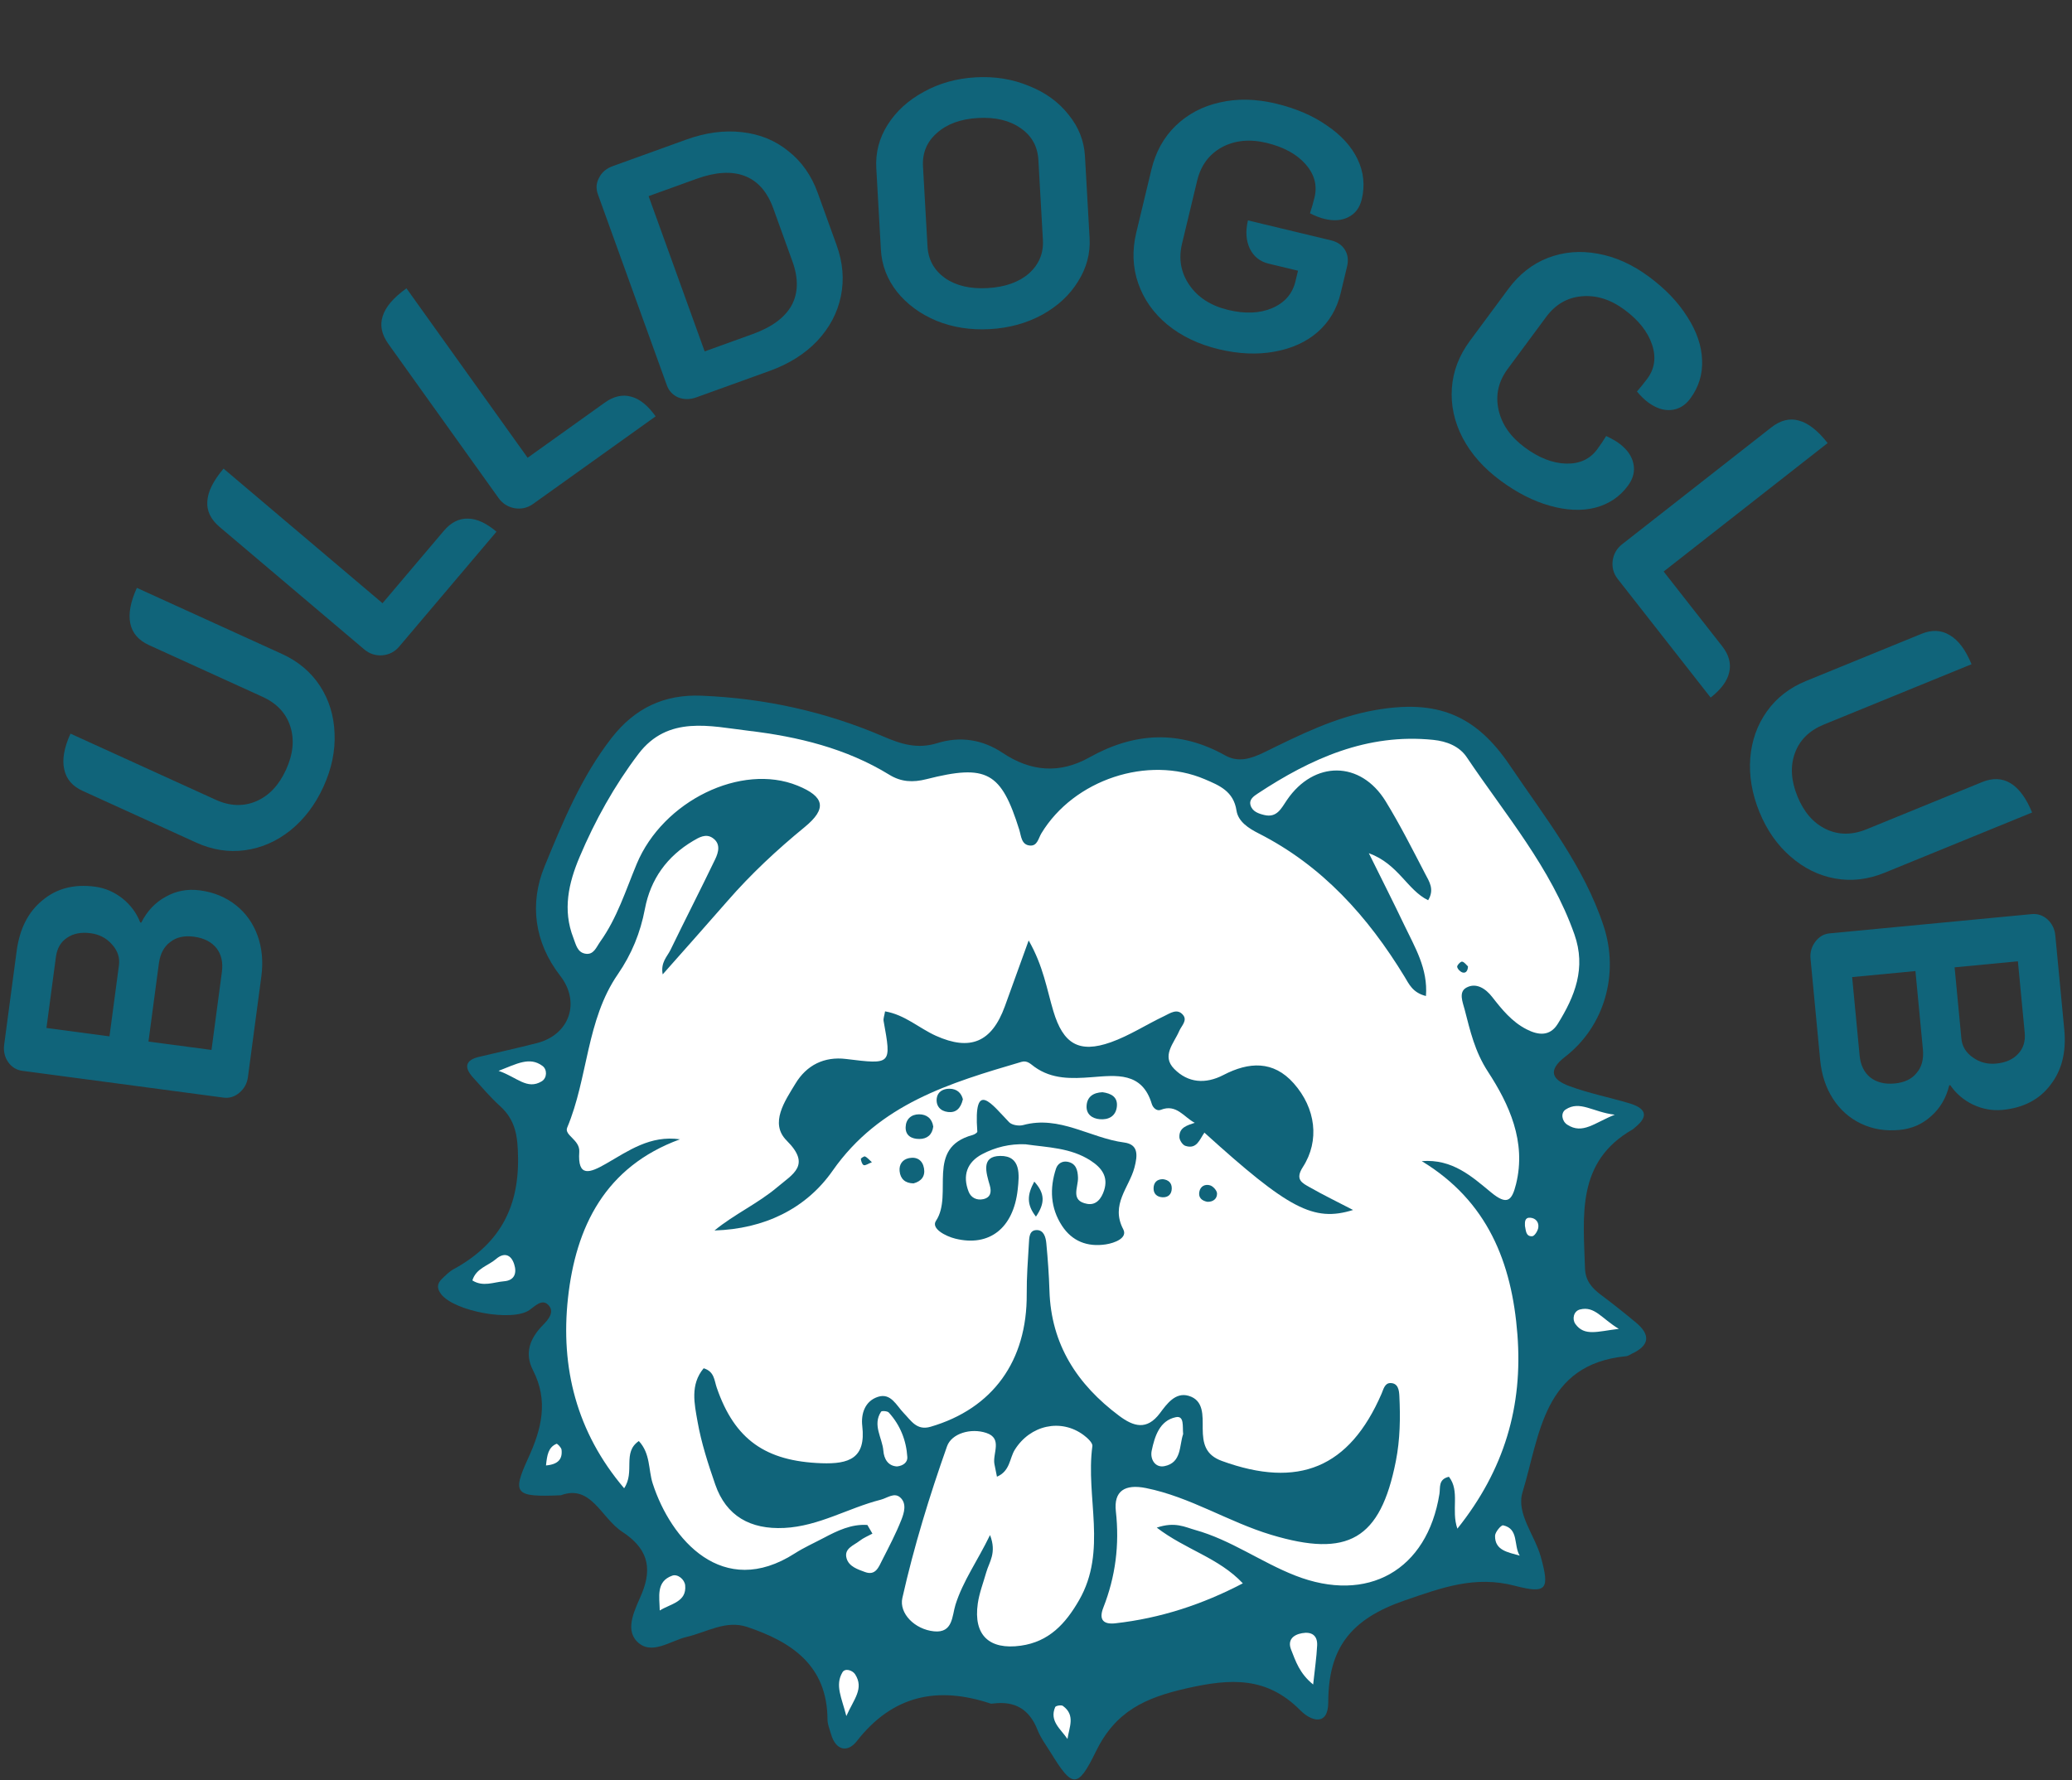 <svg width="348" height="299" viewBox="0 0 348 299" fill="none" xmlns="http://www.w3.org/2000/svg">
<rect x="0" y="0" width="348" height="299" fill="#333333" stroke="none"/>
<g clip-path="url(#clip0_5_811)">
<path fill-rule="evenodd" clip-rule="evenodd" d="M94.203 251.172C86.484 251.502 85.956 250.962 88.712 244.944C90.959 240.039 92.157 235.326 89.525 230.19C88.041 227.294 88.987 224.811 91.231 222.536C92.016 221.74 93.341 220.281 91.968 219.09C90.959 218.214 89.859 219.402 88.924 220.057C86.043 222.075 76.329 220.285 74.096 217.401C73.32 216.399 73.412 215.599 74.243 214.803C74.843 214.228 75.445 213.603 76.16 213.212C83.555 209.167 87.12 203.281 87.01 194.534C86.965 190.848 86.618 188.17 83.936 185.748C82.334 184.301 80.936 182.626 79.475 181.028C77.933 179.342 78.073 178.094 80.477 177.522C83.713 176.752 86.963 176.043 90.184 175.216C95.694 173.802 97.523 168.329 94.084 163.904C89.73 158.301 88.904 151.76 91.46 145.538C94.531 138.063 97.624 130.501 102.719 123.955C106.676 118.873 111.635 116.61 117.837 116.863C128.41 117.293 138.629 119.53 148.349 123.71C151.363 125.007 154.087 125.865 157.419 124.83C161.212 123.651 164.981 124.183 168.403 126.471C173.088 129.603 177.949 130.04 182.966 127.229C190.505 123.004 198.07 122.583 205.773 126.893C207.975 128.125 210.102 127.468 212.383 126.348C218.343 123.423 224.28 120.45 230.977 119.277C241.24 117.479 247.794 119.978 253.592 128.579C259.433 137.243 266.038 145.473 269.352 155.607C271.971 163.617 269.473 172.417 262.859 177.524C259.774 179.906 260.825 181.424 263.565 182.438C266.832 183.647 270.29 184.328 273.639 185.324C276.193 186.083 277.152 187.345 274.611 189.382C274.481 189.486 274.374 189.626 274.231 189.706C264.694 195.128 265.941 204.235 266.205 213.038C266.268 215.123 267.372 216.379 268.909 217.524C270.911 219.017 272.865 220.578 274.783 222.177C277.283 224.263 277.023 226.037 274.057 227.403C273.754 227.542 273.462 227.78 273.15 227.81C259.166 229.147 258.643 241.05 255.714 250.665C254.621 254.25 257.777 257.862 258.788 261.529C260.279 266.944 259.832 267.787 254.426 266.376C247.752 264.634 242.273 266.648 235.915 268.841C226.839 271.971 223.103 276.846 223.085 285.943C223.077 289.993 220.237 289.157 218.395 287.298C212.775 281.63 206.763 281.911 199.325 283.597C192.263 285.198 187.336 287.478 184.041 294.248C180.969 300.562 180.085 300.271 176.499 294.446C175.714 293.171 174.784 291.942 174.244 290.566C172.887 287.107 170.446 285.694 166.823 286.154C166.659 286.175 166.476 286.197 166.326 286.147C157.426 283.193 149.912 284.778 143.91 292.468C142.347 294.471 140.352 294.053 139.564 291.26C139.338 290.459 138.985 289.648 138.982 288.839C138.938 279.774 132.983 275.805 125.486 273.291C121.909 272.092 118.699 274.176 115.355 274.961C112.544 275.62 109.36 278.179 106.971 275.717C104.867 273.547 106.757 270.189 107.78 267.725C109.708 263.078 108.548 259.956 104.492 257.296C100.941 254.968 99.284 249.279 94.203 251.172Z" fill="#10647A"/>
<path fill-rule="evenodd" clip-rule="evenodd" d="M145.678 256.161C143.002 255.981 140.653 257.114 138.329 258.346C136.714 259.201 135.029 259.95 133.495 260.933C121.375 268.706 112.661 258.598 109.623 249.194C108.877 246.883 109.272 244.192 107.294 242.064C104.473 243.995 106.705 247.211 104.825 249.994C96.807 240.556 94.127 229.695 95.391 218.073C96.694 206.093 101.626 195.98 114.202 191.379C109.208 190.662 105.548 193.318 101.803 195.468C99.086 197.028 96.985 197.853 97.29 193.486C97.432 191.459 94.718 190.707 95.262 189.413C98.782 181.034 98.452 171.37 103.766 163.654C106.092 160.276 107.556 156.682 108.312 152.691C109.263 147.678 112.021 143.856 116.416 141.249C117.422 140.652 118.552 139.987 119.681 140.754C121.092 141.712 120.679 143.171 120.106 144.359C117.656 149.45 115.076 154.479 112.611 159.563C112.06 160.698 110.928 161.645 111.301 163.675C115.09 159.387 118.661 155.392 122.18 151.351C126.124 146.821 130.488 142.752 135.135 138.944C138.931 135.833 138.506 133.819 133.942 131.965C124.507 128.131 111.356 134.514 106.936 145.125C105.084 149.571 103.65 154.208 100.803 158.186C100.144 159.106 99.721 160.466 98.274 160.194C96.946 159.944 96.723 158.63 96.3 157.544C94.469 152.842 95.488 148.345 97.343 143.96C99.945 137.807 103.184 131.983 107.218 126.657C112.189 120.095 119.346 121.998 125.729 122.755C133.972 123.732 142.125 125.689 149.381 130.151C151.342 131.357 153.314 131.464 155.587 130.887C165.768 128.304 168.153 129.681 171.193 139.392C171.516 140.425 171.524 141.951 173.033 142.036C174.237 142.104 174.409 140.8 174.904 139.982C180.366 130.955 192.799 126.828 202.334 130.89C204.79 131.936 207.18 132.905 207.674 136.157C207.961 138.041 209.754 139.16 211.392 139.993C222.102 145.434 229.745 153.964 235.89 164.048C236.641 165.28 237.244 166.748 239.493 167.309C239.851 162.692 237.609 159.08 235.841 155.367C234.085 151.676 232.23 148.031 229.9 143.316C234.898 145.148 236.324 149.499 239.861 151.221C240.975 149.384 240.022 148.052 239.377 146.81C237.239 142.696 235.146 138.543 232.724 134.596C228.528 127.759 220.689 127.717 216.145 134.39C215.197 135.783 214.47 137.409 212.354 136.907C211.386 136.677 210.327 136.326 210.027 135.242C209.764 134.29 210.567 133.743 211.257 133.288C220.194 127.395 229.639 123.15 240.723 124.282C242.977 124.512 245.106 125.349 246.341 127.189C252.816 136.83 260.475 145.739 264.426 156.947C266.427 162.621 264.501 167.37 261.629 171.989C260.315 174.102 258.385 173.931 256.366 172.889C253.914 171.623 252.256 169.57 250.606 167.455C249.527 166.07 247.934 165.003 246.286 165.9C244.925 166.642 245.675 168.354 245.993 169.58C246.932 173.184 247.679 176.6 249.917 180.037C253.451 185.464 256.386 191.766 254.629 198.888C253.928 201.727 253.129 202.512 250.441 200.302C247.22 197.653 243.961 194.64 238.788 195.044C249.861 201.769 253.923 212.086 254.856 224.174C255.784 236.183 252.69 246.868 244.773 256.781C243.689 253.665 245.246 250.483 243.353 248.064C241.533 248.482 241.929 249.875 241.762 250.926C239.713 263.78 229.692 269.433 217.512 264.649C211.78 262.397 206.726 258.67 200.735 257.002C199.026 256.525 197.361 255.566 194.283 256.608C199.16 260.341 204.681 261.654 208.738 265.966C201.955 269.519 194.885 271.831 187.334 272.679C185.419 272.894 184.471 272.175 185.313 270.028C187.354 264.828 188.04 259.489 187.413 253.871C187.031 250.444 188.934 249.25 192.482 249.965C199.925 251.464 206.306 255.649 213.502 257.814C226.399 261.694 231.832 258.633 234.437 245.441C235.155 241.803 235.207 238.162 235.028 234.499C234.981 233.534 234.828 232.33 233.528 232.324C232.565 232.319 232.36 233.371 232.035 234.121C226.64 246.557 218.096 250.092 205.228 245.411C202.419 244.39 202.015 242.459 201.999 239.96C201.985 237.822 202.217 235.218 199.628 234.466C197.403 233.82 195.983 235.821 194.816 237.381C192.62 240.315 190.391 239.639 187.971 237.83C180.931 232.569 176.537 225.855 176.26 216.816C176.178 214.155 175.983 211.495 175.734 208.845C175.643 207.877 175.333 206.644 174.161 206.626C172.827 206.605 172.864 207.931 172.806 208.877C172.633 211.7 172.423 214.529 172.442 217.354C172.521 228.614 166.738 236.617 156.282 239.668C153.967 240.343 153.031 238.647 151.782 237.36C150.556 236.098 149.633 233.929 147.453 234.639C145.288 235.344 144.58 237.448 144.823 239.547C145.451 244.961 142.604 245.958 137.955 245.79C128.617 245.452 123.385 241.855 120.375 233.081C119.958 231.867 119.986 230.379 118.183 229.84C115.883 232.584 116.634 235.835 117.157 238.801C117.789 242.383 118.931 245.901 120.124 249.352C121.964 254.677 126.034 256.939 131.707 256.662C137.536 256.377 142.461 253.308 147.917 251.922C149.01 251.644 150.186 250.646 151.187 251.533C152.329 252.547 151.854 254.114 151.39 255.292C150.477 257.607 149.311 259.827 148.178 262.049C147.592 263.198 147.08 264.724 145.293 264.071C144.066 263.623 142.59 263.15 142.19 261.782C141.702 260.11 143.384 259.612 144.37 258.832C145.009 258.326 145.803 258.014 146.527 257.615C146.243 257.129 145.96 256.645 145.678 256.161Z" fill="white"/>
<path fill-rule="evenodd" clip-rule="evenodd" d="M166.28 257.856C164.152 262.244 161.733 265.569 160.477 269.559C159.886 271.439 160.071 274.348 156.878 274.03C153.6 273.702 150.979 270.983 151.554 268.429C153.496 259.799 156.108 251.286 159.06 242.94C159.818 240.797 163.047 239.829 165.659 240.703C168.422 241.628 166.692 244.125 167.014 245.914C167.126 246.538 167.262 247.157 167.442 248.054C169.667 247.103 169.546 244.962 170.433 243.537C173.009 239.393 178.186 238.204 182.02 241.077C182.641 241.542 183.542 242.369 183.468 242.915C182.306 251.505 186.021 260.491 181.232 268.804C178.96 272.748 176.196 275.774 171.444 276.44C166.139 277.184 163.467 274.661 164.221 269.37C164.475 267.581 165.156 265.851 165.65 264.097C166.129 262.395 167.441 260.855 166.28 257.856Z" fill="white"/>
<path fill-rule="evenodd" clip-rule="evenodd" d="M198.713 240.89C198.044 242.825 198.492 245.699 195.57 246.282C194.027 246.591 193.129 245.125 193.432 243.677C193.939 241.258 194.766 238.627 197.481 238.057C198.95 237.747 198.583 239.661 198.713 240.89Z" fill="white"/>
<path fill-rule="evenodd" clip-rule="evenodd" d="M150.648 246.33C149.12 246.244 148.472 245.035 148.366 243.71C148.189 241.513 146.494 239.38 147.981 237.131C148.098 236.954 149.044 237.02 149.275 237.273C151.199 239.389 152.214 241.947 152.391 244.774C152.442 245.607 151.726 246.225 150.648 246.33Z" fill="white"/>
<path fill-rule="evenodd" clip-rule="evenodd" d="M220.55 282.958C218.24 281.084 217.609 279.025 216.846 277.105C216.221 275.531 217.128 274.619 218.682 274.339C220.303 274.049 221.303 274.722 221.219 276.405C221.118 278.439 220.815 280.462 220.55 282.958Z" fill="white"/>
<path fill-rule="evenodd" clip-rule="evenodd" d="M79.339 215.085C79.955 213.037 81.981 212.637 83.303 211.495C84.612 210.364 85.81 210.659 86.357 212.356C86.84 213.853 86.421 215.086 84.657 215.226C82.923 215.364 81.134 216.221 79.339 215.085Z" fill="white"/>
<path fill-rule="evenodd" clip-rule="evenodd" d="M271.206 187.247C267.8 188.595 265.821 190.606 263.233 188.926C262.297 188.319 262.099 186.94 262.946 186.381C265.36 184.788 267.526 186.824 271.206 187.247Z" fill="white"/>
<path fill-rule="evenodd" clip-rule="evenodd" d="M83.738 179.88C86.84 178.68 88.957 177.45 91.119 179.057C91.932 179.661 91.895 181.088 90.98 181.641C88.517 183.128 86.82 180.929 83.738 179.88Z" fill="white"/>
<path fill-rule="evenodd" clip-rule="evenodd" d="M110.806 270.527C110.773 268.231 110.138 265.653 112.914 264.673C113.824 264.353 114.981 265.303 115.078 266.308C115.348 269.104 112.664 269.381 110.806 270.527Z" fill="white"/>
<path fill-rule="evenodd" clip-rule="evenodd" d="M271.885 223.219C268.304 223.644 266.124 224.523 264.593 222.402C264.01 221.592 264.283 220.234 265.369 219.962C267.837 219.34 268.988 221.478 271.885 223.219Z" fill="white"/>
<path fill-rule="evenodd" clip-rule="evenodd" d="M142.145 288.26C141.369 285.188 140.203 283.101 141.489 280.916C141.94 280.151 143.195 280.576 143.627 281.255C145.149 283.648 143.415 285.4 142.145 288.26Z" fill="white"/>
<path fill-rule="evenodd" clip-rule="evenodd" d="M255.241 261.313C253.297 260.745 251.052 260.465 251.1 257.975C251.112 257.35 252.126 256.15 252.459 256.222C255.127 256.805 254.181 259.575 255.241 261.313Z" fill="white"/>
<path fill-rule="evenodd" clip-rule="evenodd" d="M179.288 292.112C178.164 290.439 176.207 289.118 177.224 286.75C177.32 286.526 178.246 286.362 178.511 286.553C180.676 288.113 179.562 290.157 179.288 292.112Z" fill="white"/>
<path fill-rule="evenodd" clip-rule="evenodd" d="M91.701 246.163C91.885 244.417 92.08 243.125 93.468 242.527C93.596 242.471 94.272 243.148 94.314 243.528C94.488 245.072 93.768 245.989 91.701 246.163Z" fill="white"/>
<path fill-rule="evenodd" clip-rule="evenodd" d="M256.12 205.915C256.097 205.243 256.09 204.487 257.01 204.551C257.957 204.616 258.5 205.339 258.36 206.228C258.274 206.77 257.737 207.631 257.351 207.66C256.257 207.74 256.284 206.689 256.12 205.915Z" fill="white"/>
<path fill-rule="evenodd" clip-rule="evenodd" d="M200.66 188.605C198.847 187.673 197.589 185.373 194.958 186.428C194.305 186.691 193.648 186.106 193.442 185.421C191.814 180.005 187.452 180.631 183.355 180.943C179.971 181.202 176.688 181.318 173.762 179.218C173.105 178.747 172.532 178.087 171.568 178.37C159.53 181.912 147.703 185.417 139.836 196.663C135.342 203.086 128.302 206.445 120.003 206.694C123.316 203.966 127.286 202.178 130.554 199.415C133.179 197.194 136.27 195.727 132.134 191.603C129.198 188.676 131.834 184.936 133.618 181.993C135.471 178.936 138.411 177.431 142.104 177.886C149.743 178.826 149.733 178.842 148.407 171.52C148.329 171.09 148.535 170.608 148.651 169.887C152.003 170.466 154.376 172.725 157.193 173.991C162.941 176.572 166.558 175.101 168.766 169.048C169.999 165.668 171.214 162.28 172.768 157.977C175.231 162.279 175.813 166.175 176.919 169.861C178.565 175.346 181.217 176.981 186.583 175.072C189.689 173.966 192.521 172.108 195.523 170.684C196.507 170.217 197.73 169.308 198.7 170.495C199.467 171.433 198.423 172.318 198.051 173.19C197.175 175.245 195.039 177.338 197.203 179.544C199.536 181.923 202.468 182.14 205.489 180.572C209.728 178.372 213.848 178.096 217.289 181.98C220.986 186.153 221.684 191.603 218.821 196.039C217.448 198.166 218.717 198.72 219.985 199.442C222.251 200.734 224.603 201.872 227.255 203.25C220.611 205.315 216.419 203.059 202.286 190.26C201.078 190.364 200.512 189.835 200.66 188.605Z" fill="#10647A"/>
<path fill-rule="evenodd" clip-rule="evenodd" d="M172.212 192.214C169.629 192.112 167.189 192.703 164.97 193.868C162.408 195.213 161.617 197.463 162.689 200.187C163.088 201.2 164.059 201.67 165.143 201.432C166.403 201.154 166.553 200.204 166.237 199.115C165.623 196.998 164.723 194.206 167.997 194.171C171.507 194.133 171.204 197.354 170.924 199.85C170.198 206.329 166.148 209.47 160.453 208.067C158.778 207.655 156.348 206.355 157.198 205.079C160.179 200.6 155.35 192.816 163.368 190.652C163.668 190.571 164.157 190.261 164.144 190.089C163.479 181.123 166.597 185.524 169.488 188.51C169.957 188.994 171.132 189.182 171.838 188.989C177.959 187.313 183.106 191.169 188.795 191.915C191.206 192.231 191.09 194.021 190.532 196.133C189.647 199.487 186.469 202.339 188.655 206.497C189.42 207.952 187.238 208.804 185.701 209.033C182.621 209.494 180.059 208.502 178.357 205.887C176.421 202.914 176.267 199.639 177.357 196.315C177.637 195.461 178.408 194.975 179.315 195.153C180.727 195.43 181.008 196.557 181.053 197.801C181.113 199.443 179.701 201.701 182.595 202.224C184.151 202.505 185.012 201.283 185.44 199.949C186.173 197.658 185.024 196.157 183.186 194.963C179.825 192.778 175.957 192.752 172.212 192.214Z" fill="#10647A"/>
<path fill-rule="evenodd" clip-rule="evenodd" d="M185.168 183.469C186.619 183.664 187.787 184.27 187.574 185.948C187.374 187.523 186.163 188.134 184.693 188.002C183.431 187.889 182.434 187.174 182.494 185.797C182.563 184.222 183.639 183.529 185.168 183.469Z" fill="#10647A"/>
<path fill-rule="evenodd" clip-rule="evenodd" d="M156.743 189.238C156.574 190.617 155.715 191.318 154.413 191.323C153.148 191.327 152.057 190.798 152.106 189.323C152.15 187.985 153.052 187.176 154.368 187.18C155.637 187.186 156.54 187.873 156.743 189.238Z" fill="#10647A"/>
<path fill-rule="evenodd" clip-rule="evenodd" d="M153.433 198.782C152.033 198.763 151.222 198.043 151.092 196.719C150.983 195.608 151.573 194.762 152.672 194.538C154.012 194.267 154.959 194.905 155.192 196.26C155.423 197.609 154.718 198.443 153.433 198.782Z" fill="#10647A"/>
<path fill-rule="evenodd" clip-rule="evenodd" d="M161.721 184.654C161.345 186.223 160.546 186.942 159.236 186.795C157.924 186.647 157.158 185.751 157.334 184.46C157.48 183.39 158.405 182.872 159.477 182.883C160.796 182.897 161.478 183.672 161.721 184.654Z" fill="#10647A"/>
<path fill-rule="evenodd" clip-rule="evenodd" d="M200.66 188.602C201.202 189.153 201.743 189.705 202.286 190.257C201.478 191.394 201.014 193.12 199.079 192.476C198.62 192.324 198.101 191.536 198.083 191.023C198.024 189.352 199.439 189.036 200.66 188.602Z" fill="#10647A"/>
<path fill-rule="evenodd" clip-rule="evenodd" d="M173.99 204.367C172.382 202.316 172.523 200.672 173.712 198.484C175.548 200.496 175.51 202.136 173.99 204.367Z" fill="#10647A"/>
<path fill-rule="evenodd" clip-rule="evenodd" d="M202.777 201.878C201.861 201.697 201.256 201.198 201.427 200.216C201.6 199.222 202.439 198.859 203.264 199.121C203.76 199.279 204.393 199.993 204.406 200.472C204.427 201.355 203.76 201.913 202.777 201.878Z" fill="#10647A"/>
<path fill-rule="evenodd" clip-rule="evenodd" d="M195.317 198.078C196.246 198.19 196.822 198.696 196.801 199.654C196.78 200.614 196.204 201.161 195.242 201.115C194.304 201.07 193.712 200.513 193.748 199.552C193.784 198.618 194.328 198.075 195.317 198.078Z" fill="#10647A"/>
<path fill-rule="evenodd" clip-rule="evenodd" d="M246.553 162.336C246.526 163.08 246.189 163.512 245.645 163.357C245.262 163.249 244.796 162.774 244.738 162.404C244.696 162.143 245.326 161.491 245.564 161.533C245.958 161.603 246.277 162.092 246.553 162.336Z" fill="#10647A"/>
<path fill-rule="evenodd" clip-rule="evenodd" d="M146.439 195.232C145.798 195.48 145.352 195.819 145.069 195.714C144.803 195.616 144.636 195.064 144.58 194.688C144.562 194.571 145.128 194.191 145.286 194.258C145.646 194.413 145.919 194.769 146.439 195.232Z" fill="#10647A"/>
<path d="M41.64 180.933C41.5 181.986 41.027 182.856 40.221 183.542C39.416 184.228 38.525 184.506 37.551 184.377L3.747 179.874C2.772 179.744 1.984 179.262 1.38 178.427C0.782 177.554 0.556 176.572 0.702 175.48L2.797 159.748C3.296 156.005 4.746 153.163 7.147 151.221C9.515 149.235 12.453 148.475 15.962 148.943C17.639 149.166 19.178 149.827 20.579 150.927C21.941 152.021 22.933 153.363 23.554 154.954L23.73 154.977C24.701 153.043 26.064 151.598 27.819 150.641C29.578 149.645 31.491 149.285 33.558 149.561C35.897 149.872 37.91 150.696 39.597 152.032C41.285 153.367 42.505 155.078 43.259 157.162C44.013 159.247 44.224 161.536 43.892 164.032L41.64 180.933ZM19.976 162.155C20.147 160.869 19.766 159.707 18.833 158.67C17.905 157.594 16.7 156.957 15.219 156.76C13.62 156.547 12.296 156.807 11.246 157.54C10.201 158.234 9.583 159.303 9.39 160.745L7.801 172.676L18.387 174.086L19.976 162.155ZM37.267 163.268C37.48 161.67 37.181 160.34 36.37 159.28C35.52 158.214 34.257 157.57 32.58 157.347C30.943 157.128 29.613 157.428 28.592 158.244C27.537 159.016 26.9 160.221 26.682 161.858L24.937 174.959L35.522 176.369L37.267 163.268Z" fill="#10647A"/>
<path d="M54.328 132.146C52.958 135.153 51.111 137.596 48.785 139.476C46.476 141.321 43.938 142.434 41.17 142.816C38.403 143.198 35.659 142.77 32.939 141.531L13.877 132.85C12.159 132.068 11.13 130.864 10.789 129.24C10.412 127.599 10.762 125.597 11.838 123.235L36.215 134.336C38.614 135.428 40.888 135.513 43.037 134.59C45.186 133.667 46.855 131.898 48.045 129.285C49.235 126.672 49.473 124.252 48.758 122.025C48.044 119.798 46.487 118.138 44.089 117.046L25.027 108.366C23.273 107.567 22.226 106.355 21.885 104.731C21.545 103.106 21.912 101.112 22.988 98.75L47.365 109.851C50.086 111.09 52.21 112.879 53.739 115.217C55.267 117.555 56.086 120.219 56.194 123.207C56.319 126.16 55.697 129.139 54.328 132.146Z" fill="#10647A"/>
<path d="M67.03 108.63C66.293 109.501 65.342 109.984 64.178 110.081C63.039 110.147 62.035 109.812 61.164 109.075L36.895 88.525C35.394 87.254 34.703 85.818 34.821 84.217C34.91 82.591 35.818 80.758 37.547 78.716L64.247 101.326L74.541 89.169C75.736 87.758 77.088 87.074 78.599 87.116C80.079 87.132 81.675 87.865 83.386 89.314L67.03 108.63Z" fill="#10647A"/>
<path d="M89.527 84.657C88.599 85.321 87.559 85.557 86.406 85.365C85.286 85.151 84.394 84.58 83.731 83.652L65.235 57.783C64.091 56.183 63.773 54.622 64.28 53.099C64.764 51.544 66.093 49.989 68.269 48.433L88.618 76.894L101.576 67.629C103.08 66.554 104.559 66.222 106.014 66.632C107.445 67.011 108.813 68.113 110.116 69.936L89.527 84.657Z" fill="#10647A"/>
<path d="M116.938 66.753C115.903 67.127 114.901 67.133 113.934 66.771C112.991 66.359 112.345 65.672 111.998 64.71L100.417 32.635C100.069 31.673 100.134 30.751 100.609 29.868C101.072 28.948 101.84 28.295 102.912 27.907L115.232 23.459C118.525 22.27 121.656 21.851 124.626 22.2C127.632 22.536 130.234 23.604 132.431 25.404C134.652 27.153 136.29 29.489 137.345 32.411L140.511 41.179C141.567 44.102 141.805 46.964 141.228 49.765C140.65 52.566 139.319 55.075 137.234 57.292C135.172 59.458 132.514 61.129 129.258 62.305L116.938 66.753ZM126.399 56.123C129.617 54.961 131.799 53.358 132.942 51.314C134.073 49.233 134.124 46.768 133.095 43.92L129.869 34.985C128.867 32.211 127.274 30.402 125.088 29.561C122.902 28.719 120.2 28.879 116.981 30.041L108.935 32.947L118.352 59.029L126.399 56.123Z" fill="#10647A"/>
<path d="M166.254 55.284C163.034 55.465 160.053 55.003 157.312 53.897C154.568 52.752 152.349 51.124 150.654 49.014C148.998 46.901 148.097 44.549 147.951 41.957L147.176 28.232C147.03 25.64 147.661 23.221 149.071 20.974C150.517 18.687 152.541 16.839 155.14 15.432C157.737 13.985 160.646 13.171 163.866 12.989C167.086 12.807 170.068 13.289 172.812 14.434C175.593 15.538 177.811 17.146 179.466 19.259C181.159 21.33 182.079 23.661 182.225 26.253L183 39.978C183.146 42.57 182.496 45.01 181.049 47.298C179.642 49.584 177.62 51.451 174.983 52.9C172.384 54.307 169.474 55.102 166.254 55.284ZM165.865 48.392C168.81 48.225 171.128 47.405 172.817 45.931C174.505 44.417 175.285 42.541 175.159 40.303L174.4 26.872C174.272 24.595 173.285 22.818 171.44 21.544C169.593 20.23 167.197 19.656 164.252 19.822C161.346 19.986 159.049 20.825 157.362 22.338C155.672 23.813 154.892 25.689 155.02 27.966L155.779 41.397C155.905 43.635 156.892 45.412 158.739 46.726C160.583 48 162.959 48.556 165.865 48.392Z" fill="#10647A"/>
<path d="M204.706 58.664C201.302 57.846 198.418 56.467 196.053 54.523C193.726 52.59 192.096 50.277 191.165 47.586C190.233 44.895 190.125 42.058 190.841 39.075L193.375 28.518C194.091 25.535 195.451 23.07 197.456 21.125C199.507 19.149 201.985 17.843 204.889 17.205C207.802 16.529 210.941 16.595 214.307 17.403C217.672 18.21 220.532 19.443 222.885 21.1C225.285 22.728 226.996 24.615 228.018 26.761C229.04 28.908 229.271 31.148 228.711 33.481C228.371 34.896 227.627 35.89 226.478 36.464C225.367 37.047 224.028 37.15 222.46 36.773C221.695 36.59 220.881 36.273 220.018 35.823C220.315 34.924 220.569 34.034 220.78 33.155C221.267 31.128 220.762 29.267 219.268 27.573C217.773 25.88 215.592 24.689 212.723 24C209.893 23.321 207.386 23.569 205.203 24.744C203.058 25.928 201.678 27.801 201.063 30.364L198.529 40.92C197.914 43.482 198.327 45.806 199.768 47.892C201.209 49.977 203.383 51.368 206.29 52.066C209.12 52.745 211.571 52.646 213.643 51.768C215.762 50.861 217.073 49.355 217.578 47.252L218.005 45.473L213.071 44.289C211.618 43.94 210.565 43.101 209.914 41.771C209.271 40.404 209.166 38.821 209.597 37.023L223.538 40.37C224.609 40.627 225.392 41.158 225.886 41.965C226.38 42.771 226.498 43.709 226.241 44.78L225.167 49.255C224.534 51.894 223.243 54.072 221.294 55.788C219.354 57.467 216.926 58.563 214.012 59.077C211.136 59.6 208.034 59.462 204.706 58.664Z" fill="#10647A"/>
<path d="M251.982 80.706C249.168 78.624 247.052 76.226 245.635 73.513C244.248 70.824 243.652 68.058 243.847 65.217C244.041 62.376 245.05 59.722 246.875 57.256L253.333 48.53C255.158 46.063 257.373 44.326 259.978 43.318C262.638 42.302 265.43 42.068 268.352 42.615C271.297 43.131 274.161 44.419 276.944 46.478C279.726 48.537 281.876 50.788 283.395 53.233C284.968 55.67 285.794 58.091 285.872 60.498C285.974 62.873 285.311 65.025 283.884 66.954C283.018 68.124 281.933 68.764 280.628 68.874C279.378 68.977 278.104 68.549 276.808 67.589C276.176 67.121 275.55 66.512 274.932 65.76C275.557 65.048 276.138 64.329 276.676 63.602C277.916 61.926 278.179 60.016 277.465 57.873C276.751 55.73 275.209 53.781 272.837 52.027C270.498 50.295 268.093 49.544 265.625 49.772C263.211 49.992 261.232 51.146 259.688 53.232L253.23 61.959C251.663 64.077 251.146 66.362 251.681 68.813C252.216 71.264 253.685 73.379 256.088 75.157C258.46 76.912 260.775 77.817 263.033 77.873C265.291 77.93 267.028 77.136 268.245 75.492C268.806 74.733 269.313 73.982 269.764 73.24C270.672 73.667 271.394 74.079 271.932 74.477C273.26 75.459 274.062 76.591 274.337 77.871C274.613 79.152 274.306 80.393 273.417 81.594C272.037 83.46 270.196 84.691 267.895 85.288C265.617 85.853 263.083 85.74 260.293 84.948C257.535 84.179 254.765 82.765 251.982 80.706Z" fill="#10647A"/>
<path d="M271.699 97.251C270.996 96.353 270.714 95.324 270.855 94.165C271.02 93.036 271.552 92.12 272.45 91.416L297.484 71.805C299.032 70.592 300.578 70.206 302.122 70.645C303.696 71.061 305.308 72.321 306.958 74.427L279.415 96.003L289.239 108.543C290.379 109.998 290.776 111.461 290.429 112.932C290.113 114.379 289.073 115.793 287.308 117.176L271.699 97.251Z" fill="#10647A"/>
<path d="M295.499 136.389C294.25 133.331 293.738 130.311 293.965 127.329C294.206 124.383 295.137 121.773 296.756 119.497C298.376 117.221 300.569 115.517 303.337 114.387L322.727 106.467C324.474 105.753 326.056 105.829 327.472 106.695C328.925 107.546 330.142 109.174 331.123 111.577L306.326 121.706C303.887 122.702 302.266 124.299 301.464 126.496C300.662 128.693 300.804 131.121 301.889 133.779C302.975 136.437 304.574 138.27 306.685 139.277C308.795 140.284 311.071 140.29 313.51 139.293L332.9 131.373C334.684 130.644 336.285 130.713 337.701 131.579C339.117 132.445 340.315 134.08 341.297 136.483L316.5 146.612C313.733 147.742 310.974 148.062 308.224 147.571C305.474 147.08 302.974 145.849 300.725 143.878C298.49 141.944 296.748 139.448 295.499 136.389Z" fill="#10647A"/>
<path d="M304.085 161.061C303.984 160.004 304.249 159.05 304.879 158.2C305.51 157.35 306.314 156.878 307.293 156.785L341.241 153.552C342.22 153.459 343.098 153.751 343.873 154.428C344.653 155.144 345.095 156.05 345.199 157.146L346.703 172.946C347.061 176.705 346.289 179.801 344.387 182.234C342.528 184.703 339.837 186.105 336.313 186.44C334.629 186.601 332.981 186.303 331.368 185.548C329.794 184.789 328.525 183.705 327.561 182.295L327.385 182.312C326.874 184.415 325.872 186.131 324.379 187.458C322.889 188.825 321.106 189.607 319.031 189.805C316.681 190.028 314.534 189.68 312.59 188.759C310.645 187.837 309.07 186.446 307.866 184.586C306.661 182.725 305.94 180.541 305.701 178.035L304.085 161.061ZM329.424 174.472C329.547 175.765 330.18 176.811 331.323 177.611C332.47 178.45 333.787 178.798 335.275 178.657C336.881 178.504 338.112 177.952 338.97 177.001C339.831 176.089 340.193 174.909 340.055 173.46L338.914 161.478L328.283 162.491L329.424 174.472ZM312.327 177.286C312.48 178.891 313.071 180.119 314.1 180.969C315.169 181.816 316.545 182.159 318.228 181.999C319.873 181.842 321.101 181.251 321.912 180.225C322.766 179.235 323.114 177.918 322.958 176.274L321.705 163.117L311.074 164.129L312.327 177.286Z" fill="#10647A"/>
</g>
<defs>
<clipPath id="clip0_5_811">
<rect width="348" height="299" fill="white"/>
</clipPath>
</defs>
</svg>
